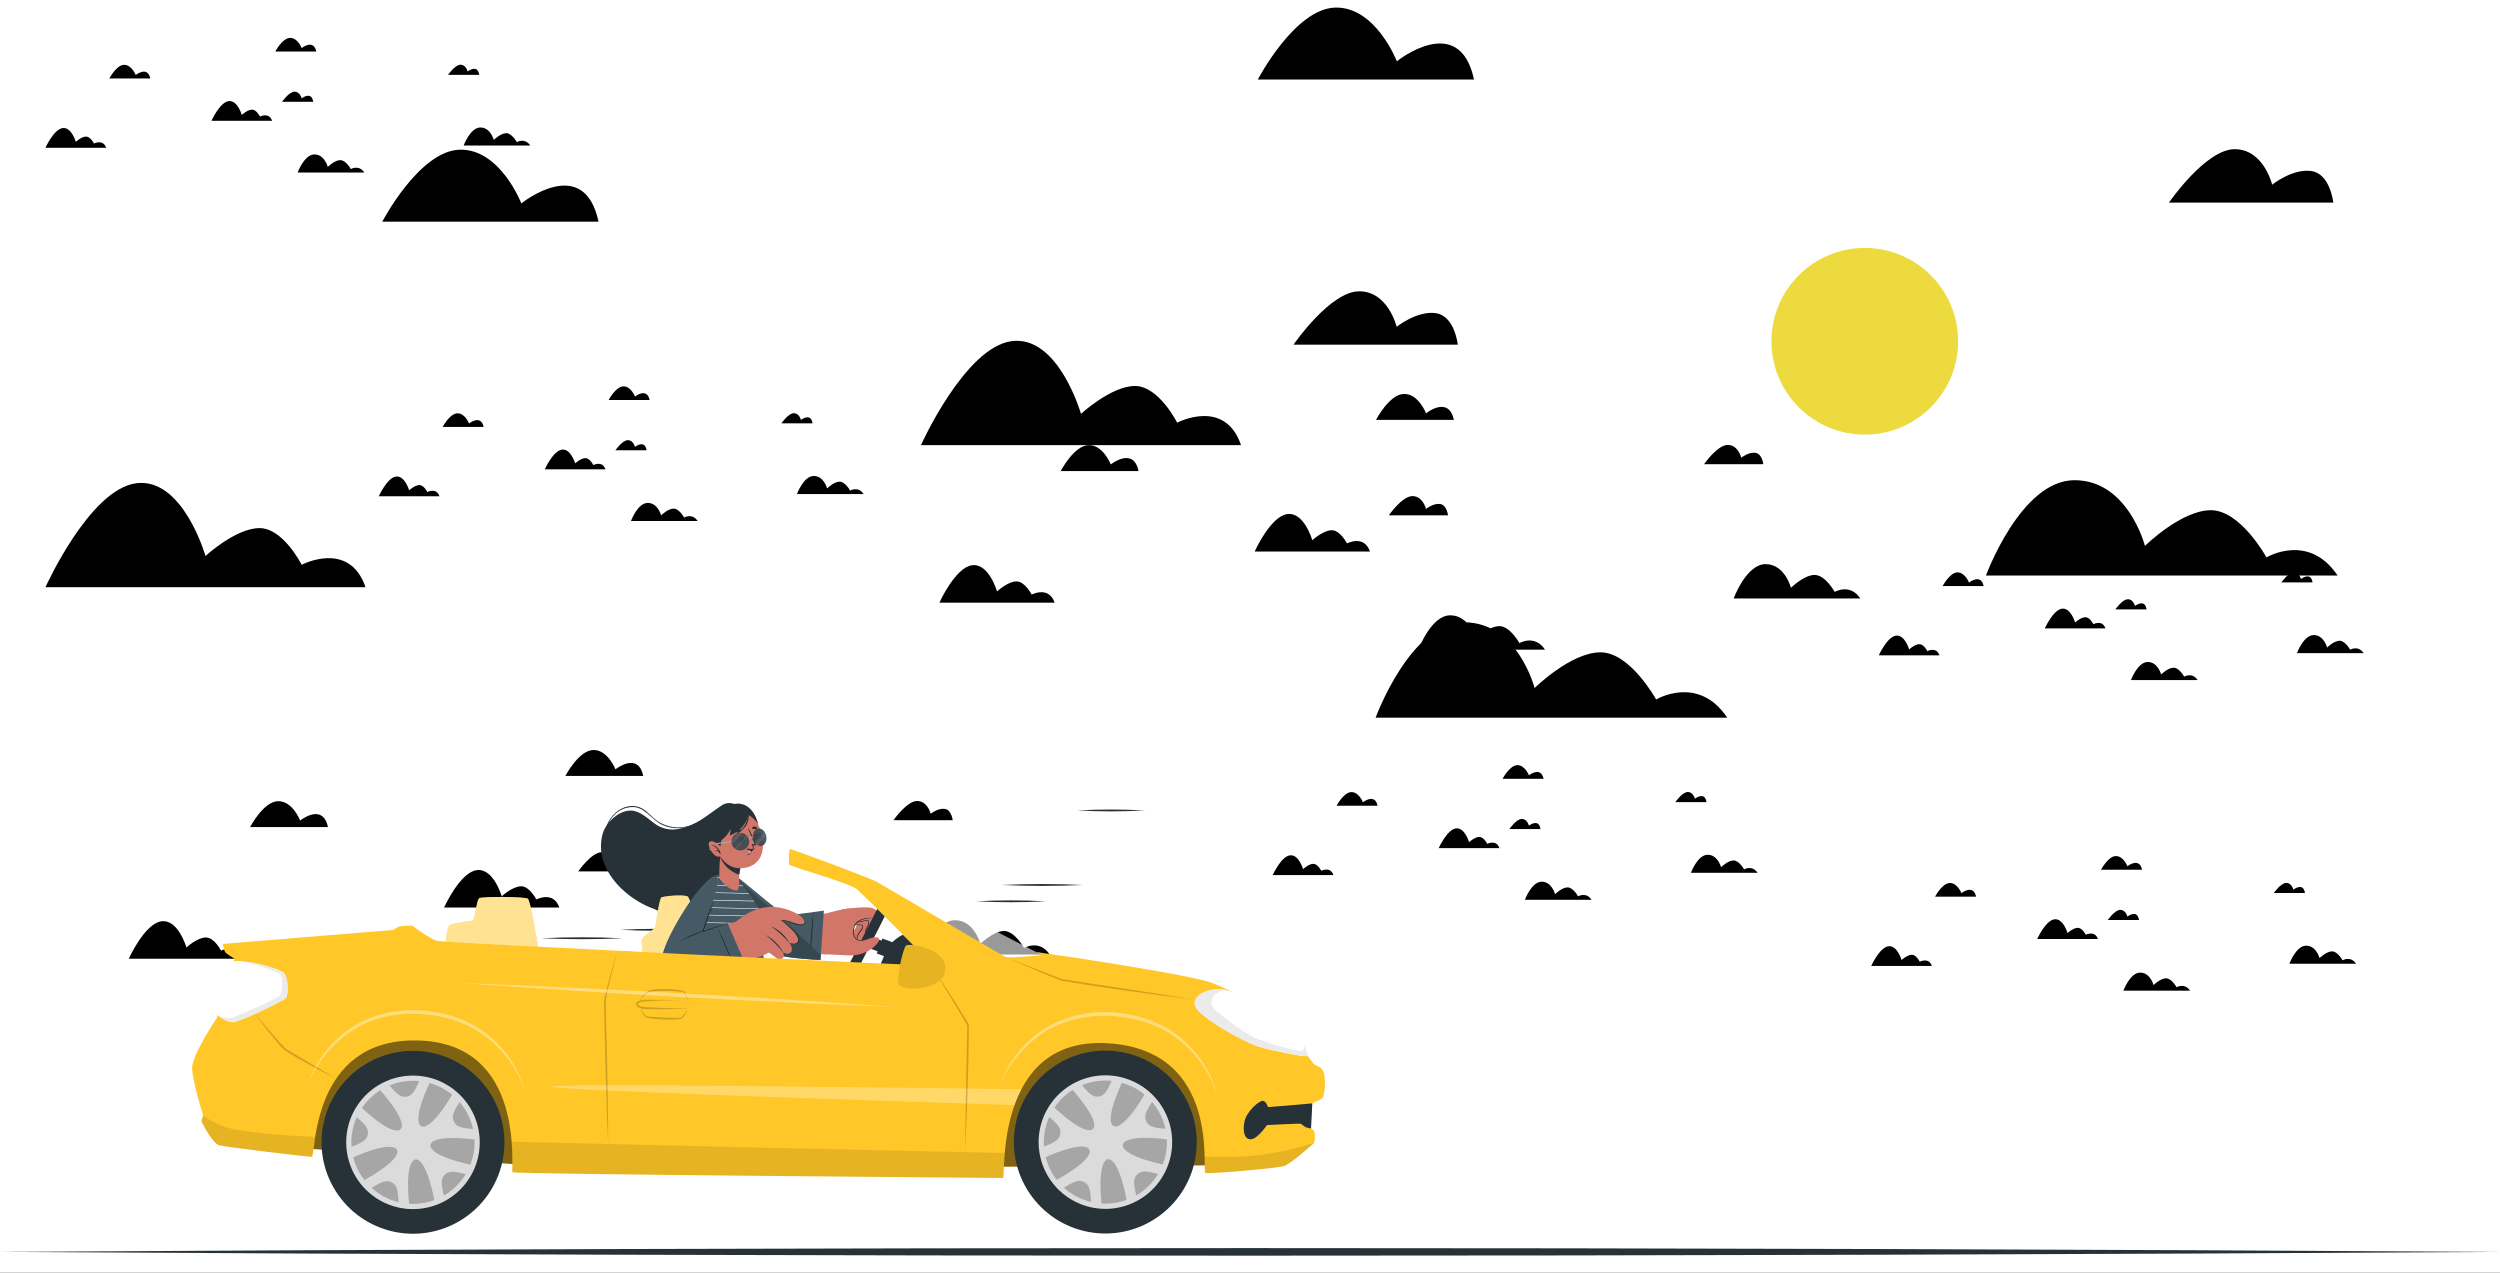 <svg width="330" height="168" viewBox="0 0 330 168" fill="none" xmlns="http://www.w3.org/2000/svg">
<rect width="330" height="168" fill="#1E1E1E"/>
<g id="game">
<rect id="Rectangle 1" width="330" height="168" fill="white"/>
<g id="cloud-sun">
<g id="cloud">
<g id="cloud_2">
<path id="Vector" d="M308.562 75.969H262.148C262.148 75.969 266.751 63.385 273.833 63.385C280.914 63.385 283.132 72.06 283.132 72.06C283.132 72.06 287.909 67.348 291.835 67.348C295.76 67.348 299.176 73.578 299.176 73.578C299.176 73.578 304.723 70.243 308.562 75.969Z" fill="black"/>
<path id="Vector_2" d="M307.992 26.741H286.303C286.303 26.741 291.151 19.692 294.979 19.692C298.807 19.692 299.924 24.377 299.924 24.377C299.924 24.377 302.635 22.208 305.119 22.582C307.602 22.956 307.992 26.741 307.992 26.741Z" fill="black"/>
<path id="Vector_3" d="M163.816 58.754H121.566C121.566 58.754 127.373 45.838 133.544 45.03C139.714 44.222 142.691 54.628 142.691 54.628C142.691 54.628 146.682 50.951 149.821 50.951C152.96 50.951 155.384 55.793 155.384 55.793C155.384 55.793 161.663 52.475 163.816 58.754Z" fill="black"/>
<path id="Vector_4" d="M194.571 10.502H166.028C166.028 10.502 170.908 1.143 176.249 1.002C181.59 0.861 184.382 8.089 184.382 8.089C184.382 8.089 192.64 1.447 194.571 10.502Z" fill="black"/>
</g>
<g id="cloud_3">
<path id="Vector_5" d="M227.996 94.729H181.582C181.582 94.729 186.185 82.144 193.267 82.144C200.348 82.144 202.566 90.819 202.566 90.819C202.566 90.819 207.343 86.107 211.268 86.107C215.194 86.107 218.61 92.337 218.61 92.337C218.61 92.337 224.157 89.003 227.996 94.729Z" fill="black"/>
<path id="Vector_6" d="M192.426 45.5H170.737C170.737 45.5 175.585 38.452 179.413 38.452C183.241 38.452 184.358 43.136 184.358 43.136C184.358 43.136 187.069 40.968 189.552 41.342C192.036 41.716 192.426 45.5 192.426 45.5Z" fill="black"/>
<path id="Vector_7" d="M48.25 77.513H6C6 77.513 11.807 64.597 17.978 63.789C24.148 62.982 27.125 73.387 27.125 73.387C27.125 73.387 31.116 69.711 34.255 69.711C37.395 69.711 39.818 74.553 39.818 74.553C39.818 74.553 46.097 71.234 48.25 77.513Z" fill="black"/>
<path id="Vector_8" d="M79.005 29.261H50.462C50.462 29.261 55.342 19.902 60.683 19.761C66.024 19.62 68.816 26.848 68.816 26.848C68.816 26.848 77.074 20.206 79.005 29.261Z" fill="black"/>
</g>
</g>
<g id="Sun">
<path id="Vector_9" d="M246.151 57.368C252.955 57.368 258.471 51.852 258.471 45.047C258.471 38.243 252.955 32.727 246.151 32.727C239.346 32.727 233.83 38.243 233.83 45.047C233.83 51.852 239.346 57.368 246.151 57.368Z" fill="#ECDA3E"/>
</g>
</g>
<g id="small-cloud">
<g id="cloud_4">
<g id="cloud_5">
<g id="cloud_6">
<path id="Vector_10" d="M138.562 125.998H121.847C121.847 125.998 123.505 121.466 126.055 121.466C128.605 121.466 129.404 124.59 129.404 124.59C129.404 124.59 131.124 122.893 132.538 122.893C133.952 122.893 135.182 125.137 135.182 125.137C135.182 125.137 137.179 123.936 138.562 125.998Z" fill="black"/>
<path id="Vector_11" d="M125.753 108.27H117.942C117.942 108.27 119.688 105.731 121.066 105.731C122.445 105.731 122.847 107.419 122.847 107.419C122.847 107.419 123.823 106.637 124.718 106.772C125.612 106.907 125.753 108.27 125.753 108.27Z" fill="black"/>
<path id="Vector_12" d="M73.832 119.798H58.617C58.617 119.798 60.709 115.147 62.931 114.856C65.153 114.565 66.225 118.312 66.225 118.312C66.225 118.312 67.662 116.988 68.792 116.988C69.923 116.988 70.796 118.732 70.796 118.732C70.796 118.732 73.057 117.537 73.832 119.798Z" fill="black"/>
<path id="Vector_13" d="M84.907 102.422H74.629C74.629 102.422 76.386 99.052 78.31 99.001C80.233 98.95 81.239 101.553 81.239 101.553C81.239 101.553 84.212 99.161 84.907 102.422Z" fill="black"/>
</g>
<g id="cloud_7">
<path id="Vector_14" d="M96.945 132.753H80.23C80.23 132.753 81.888 128.221 84.438 128.221C86.988 128.221 87.787 131.345 87.787 131.345C87.787 131.345 89.507 129.649 90.921 129.649C92.334 129.649 93.564 131.892 93.564 131.892C93.564 131.892 95.562 130.691 96.945 132.753Z" fill="black"/>
<path id="Vector_15" d="M84.135 115.025H76.325C76.325 115.025 78.07 112.487 79.449 112.487C80.828 112.487 81.23 114.174 81.23 114.174C81.23 114.174 82.206 113.393 83.1 113.528C83.995 113.662 84.135 115.025 84.135 115.025Z" fill="black"/>
<path id="Vector_16" d="M32.215 126.554H17C17 126.554 19.091 121.903 21.313 121.612C23.535 121.321 24.607 125.068 24.607 125.068C24.607 125.068 26.045 123.744 27.175 123.744C28.306 123.744 29.178 125.488 29.178 125.488C29.178 125.488 31.44 124.293 32.215 126.554Z" fill="black"/>
<path id="Vector_17" d="M43.29 109.177H33.011C33.011 109.177 34.769 105.807 36.692 105.756C38.615 105.705 39.621 108.308 39.621 108.308C39.621 108.308 42.595 105.916 43.29 109.177Z" fill="black"/>
</g>
</g>
</g>
<g id="cloud_8">
<g id="cloud_9">
<g id="cloud_10">
<path id="Vector_18" d="M245.562 78.998H228.847C228.847 78.998 230.505 74.466 233.055 74.466C235.605 74.466 236.404 77.59 236.404 77.59C236.404 77.59 238.124 75.893 239.538 75.893C240.952 75.893 242.182 78.137 242.182 78.137C242.182 78.137 244.179 76.936 245.562 78.998Z" fill="black"/>
<path id="Vector_19" d="M232.753 61.27H224.942C224.942 61.27 226.688 58.731 228.066 58.731C229.445 58.731 229.847 60.419 229.847 60.419C229.847 60.419 230.823 59.638 231.718 59.772C232.612 59.907 232.753 61.27 232.753 61.27Z" fill="black"/>
<path id="Vector_20" d="M180.832 72.798H165.617C165.617 72.798 167.708 68.147 169.931 67.856C172.153 67.565 173.225 71.312 173.225 71.312C173.225 71.312 174.662 69.988 175.792 69.988C176.923 69.988 177.796 71.732 177.796 71.732C177.796 71.732 180.057 70.537 180.832 72.798Z" fill="black"/>
<path id="Vector_21" d="M191.908 55.422H181.629C181.629 55.422 183.386 52.051 185.31 52.001C187.233 51.95 188.239 54.553 188.239 54.553C188.239 54.553 191.212 52.161 191.908 55.422Z" fill="black"/>
</g>
<g id="cloud_11">
<path id="Vector_22" d="M203.944 85.753H187.23C187.23 85.753 188.888 81.221 191.438 81.221C193.988 81.221 194.787 84.345 194.787 84.345C194.787 84.345 196.507 82.649 197.921 82.649C199.334 82.649 200.564 84.892 200.564 84.892C200.564 84.892 202.562 83.691 203.944 85.753Z" fill="black"/>
<path id="Vector_23" d="M191.135 68.025H183.325C183.325 68.025 185.07 65.487 186.449 65.487C187.827 65.487 188.23 67.174 188.23 67.174C188.23 67.174 189.206 66.393 190.1 66.528C190.995 66.662 191.135 68.025 191.135 68.025Z" fill="black"/>
<path id="Vector_24" d="M139.215 79.554H124C124 79.554 126.091 74.903 128.313 74.612C130.535 74.321 131.607 78.068 131.607 78.068C131.607 78.068 133.045 76.744 134.175 76.744C135.306 76.744 136.179 78.487 136.179 78.487C136.179 78.487 138.44 77.293 139.215 79.554Z" fill="black"/>
<path id="Vector_25" d="M150.29 62.177H140.011C140.011 62.177 141.769 58.807 143.692 58.756C145.616 58.706 146.621 61.308 146.621 61.308C146.621 61.308 149.595 58.916 150.29 62.177Z" fill="black"/>
</g>
</g>
</g>
<g id="cloud_12">
<g id="cloud_13">
<g id="cloud_14">
<path id="Vector_26" d="M232 115.214H223.2C223.2 115.214 224.073 112.828 225.416 112.828C226.758 112.828 227.179 114.473 227.179 114.473C227.179 114.473 228.084 113.579 228.829 113.579C229.573 113.579 230.221 114.76 230.221 114.76C230.221 114.76 231.272 114.128 232 115.214Z" fill="black"/>
<path id="Vector_27" d="M225.256 105.88H221.144C221.144 105.88 222.063 104.544 222.789 104.544C223.515 104.544 223.726 105.432 223.726 105.432C223.726 105.432 224.24 105.021 224.711 105.092C225.182 105.163 225.256 105.88 225.256 105.88Z" fill="black"/>
<path id="Vector_28" d="M197.921 111.95H189.911C189.911 111.95 191.012 109.501 192.182 109.348C193.351 109.195 193.916 111.168 193.916 111.168C193.916 111.168 194.672 110.471 195.268 110.471C195.863 110.471 196.322 111.389 196.322 111.389C196.322 111.389 197.513 110.759 197.921 111.95Z" fill="black"/>
<path id="Vector_29" d="M203.752 102.801H198.341C198.341 102.801 199.266 101.027 200.278 101C201.291 100.974 201.82 102.344 201.82 102.344C201.82 102.344 203.386 101.085 203.752 102.801Z" fill="black"/>
</g>
<g id="cloud_15">
<path id="Vector_30" d="M210.089 118.77H201.289C201.289 118.77 202.162 116.384 203.505 116.384C204.847 116.384 205.268 118.029 205.268 118.029C205.268 118.029 206.173 117.136 206.918 117.136C207.662 117.136 208.31 118.317 208.31 118.317C208.31 118.317 209.361 117.685 210.089 118.77Z" fill="black"/>
<path id="Vector_31" d="M203.345 109.437H199.233C199.233 109.437 200.152 108.101 200.878 108.101C201.604 108.101 201.816 108.989 201.816 108.989C201.816 108.989 202.33 108.578 202.801 108.649C203.271 108.72 203.345 109.437 203.345 109.437Z" fill="black"/>
<path id="Vector_32" d="M176.01 115.506H168C168 115.506 169.101 113.058 170.271 112.905C171.441 112.751 172.005 114.724 172.005 114.724C172.005 114.724 172.762 114.027 173.357 114.027C173.952 114.027 174.412 114.945 174.412 114.945C174.412 114.945 175.602 114.316 176.01 115.506Z" fill="black"/>
<path id="Vector_33" d="M181.841 106.358H176.43C176.43 106.358 177.355 104.584 178.368 104.557C179.38 104.53 179.91 105.901 179.91 105.901C179.91 105.901 181.475 104.641 181.841 106.358Z" fill="black"/>
</g>
</g>
</g>
<g id="cloud_16">
<g id="cloud_17">
<g id="cloud_18">
<path id="Vector_34" d="M312 86.214H303.2C303.2 86.214 304.073 83.828 305.416 83.828C306.758 83.828 307.179 85.473 307.179 85.473C307.179 85.473 308.084 84.579 308.829 84.579C309.573 84.579 310.221 85.76 310.221 85.76C310.221 85.76 311.272 85.128 312 86.214Z" fill="black"/>
<path id="Vector_35" d="M305.256 76.88H301.144C301.144 76.88 302.063 75.544 302.789 75.544C303.515 75.544 303.726 76.432 303.726 76.432C303.726 76.432 304.24 76.021 304.711 76.092C305.182 76.163 305.256 76.88 305.256 76.88Z" fill="black"/>
<path id="Vector_36" d="M277.921 82.95H269.911C269.911 82.95 271.012 80.501 272.182 80.348C273.351 80.195 273.916 82.168 273.916 82.168C273.916 82.168 274.672 81.471 275.268 81.471C275.863 81.471 276.322 82.389 276.322 82.389C276.322 82.389 277.513 81.759 277.921 82.95Z" fill="black"/>
<path id="Vector_37" d="M283.752 73.802H278.341C278.341 73.802 279.266 72.027 280.278 72C281.291 71.974 281.82 73.344 281.82 73.344C281.82 73.344 283.386 72.085 283.752 73.802Z" fill="black"/>
</g>
<g id="cloud_19">
<path id="Vector_38" d="M290.089 89.77H281.289C281.289 89.77 282.162 87.384 283.505 87.384C284.847 87.384 285.268 89.029 285.268 89.029C285.268 89.029 286.173 88.136 286.918 88.136C287.662 88.136 288.31 89.317 288.31 89.317C288.31 89.317 289.361 88.685 290.089 89.77Z" fill="black"/>
<path id="Vector_39" d="M283.345 80.437H279.233C279.233 80.437 280.152 79.101 280.878 79.101C281.604 79.101 281.816 79.989 281.816 79.989C281.816 79.989 282.33 79.578 282.801 79.649C283.271 79.719 283.345 80.437 283.345 80.437Z" fill="black"/>
<path id="Vector_40" d="M256.01 86.507H248C248 86.507 249.101 84.058 250.271 83.905C251.441 83.751 252.005 85.724 252.005 85.724C252.005 85.724 252.762 85.027 253.357 85.027C253.952 85.027 254.412 85.945 254.412 85.945C254.412 85.945 255.602 85.316 256.01 86.507Z" fill="black"/>
<path id="Vector_41" d="M261.841 77.358H256.43C256.43 77.358 257.355 75.584 258.368 75.557C259.38 75.53 259.91 76.901 259.91 76.901C259.91 76.901 261.475 75.641 261.841 77.358Z" fill="black"/>
</g>
</g>
</g>
<g id="cloud_20">
<g id="cloud_21">
<g id="cloud_22">
<path id="Vector_42" d="M311 127.214H302.2C302.2 127.214 303.073 124.828 304.416 124.828C305.758 124.828 306.179 126.473 306.179 126.473C306.179 126.473 307.084 125.579 307.829 125.579C308.573 125.579 309.221 126.76 309.221 126.76C309.221 126.76 310.272 126.128 311 127.214Z" fill="black"/>
<path id="Vector_43" d="M304.256 117.88H300.144C300.144 117.88 301.063 116.544 301.789 116.544C302.515 116.544 302.726 117.432 302.726 117.432C302.726 117.432 303.24 117.021 303.711 117.092C304.182 117.163 304.256 117.88 304.256 117.88Z" fill="black"/>
<path id="Vector_44" d="M276.921 123.95H268.911C268.911 123.95 270.012 121.501 271.182 121.348C272.351 121.195 272.916 123.168 272.916 123.168C272.916 123.168 273.672 122.471 274.268 122.471C274.863 122.471 275.322 123.389 275.322 123.389C275.322 123.389 276.513 122.759 276.921 123.95Z" fill="black"/>
<path id="Vector_45" d="M282.752 114.801H277.341C277.341 114.801 278.266 113.027 279.278 113C280.291 112.974 280.82 114.344 280.82 114.344C280.82 114.344 282.386 113.085 282.752 114.801Z" fill="black"/>
</g>
<g id="cloud_23">
<path id="Vector_46" d="M289.089 130.77H280.289C280.289 130.77 281.162 128.384 282.505 128.384C283.847 128.384 284.268 130.029 284.268 130.029C284.268 130.029 285.173 129.136 285.918 129.136C286.662 129.136 287.31 130.317 287.31 130.317C287.31 130.317 288.361 129.685 289.089 130.77Z" fill="black"/>
<path id="Vector_47" d="M282.345 121.437H278.233C278.233 121.437 279.152 120.101 279.878 120.101C280.604 120.101 280.816 120.989 280.816 120.989C280.816 120.989 281.33 120.578 281.801 120.649C282.271 120.72 282.345 121.437 282.345 121.437Z" fill="black"/>
<path id="Vector_48" d="M255.01 127.506H247C247 127.506 248.101 125.058 249.271 124.905C250.441 124.751 251.005 126.724 251.005 126.724C251.005 126.724 251.762 126.027 252.357 126.027C252.952 126.027 253.412 126.945 253.412 126.945C253.412 126.945 254.602 126.316 255.01 127.506Z" fill="black"/>
<path id="Vector_49" d="M260.841 118.358H255.43C255.43 118.358 256.355 116.584 257.368 116.557C258.38 116.53 258.91 117.901 258.91 117.901C258.91 117.901 260.475 116.641 260.841 118.358Z" fill="black"/>
</g>
</g>
<g id="cloud_24">
<g id="cloud_25">
<path id="Vector_50" d="M70 19.214H61.2C61.2 19.214 62.073 16.828 63.416 16.828C64.758 16.828 65.179 18.473 65.179 18.473C65.179 18.473 66.084 17.579 66.829 17.579C67.573 17.579 68.221 18.761 68.221 18.761C68.221 18.761 69.272 18.128 70 19.214Z" fill="black"/>
<path id="Vector_51" d="M63.256 9.88H59.144C59.144 9.88 60.063 8.544 60.789 8.544C61.515 8.544 61.726 9.432 61.726 9.432C61.726 9.432 62.24 9.021 62.711 9.092C63.182 9.163 63.256 9.88 63.256 9.88Z" fill="black"/>
<path id="Vector_52" d="M35.921 15.95H27.911C27.911 15.95 29.012 13.501 30.181 13.348C31.351 13.195 31.916 15.168 31.916 15.168C31.916 15.168 32.672 14.47 33.268 14.47C33.863 14.47 34.322 15.389 34.322 15.389C34.322 15.389 35.513 14.759 35.921 15.95Z" fill="black"/>
<path id="Vector_53" d="M41.752 6.801H36.341C36.341 6.801 37.266 5.027 38.278 5C39.291 4.974 39.82 6.344 39.82 6.344C39.82 6.344 41.386 5.085 41.752 6.801Z" fill="black"/>
</g>
<g id="cloud_26">
<path id="Vector_54" d="M48.089 22.77H39.289C39.289 22.77 40.162 20.384 41.505 20.384C42.847 20.384 43.268 22.029 43.268 22.029C43.268 22.029 44.173 21.136 44.918 21.136C45.662 21.136 46.31 22.317 46.31 22.317C46.31 22.317 47.361 21.685 48.089 22.77Z" fill="black"/>
<path id="Vector_55" d="M41.346 13.437H37.233C37.233 13.437 38.153 12.101 38.878 12.101C39.604 12.101 39.816 12.989 39.816 12.989C39.816 12.989 40.33 12.578 40.801 12.649C41.272 12.72 41.346 13.437 41.346 13.437Z" fill="black"/>
<path id="Vector_56" d="M14.01 19.506H6C6 19.506 7.101 17.058 8.271 16.905C9.441 16.751 10.005 18.724 10.005 18.724C10.005 18.724 10.762 18.027 11.357 18.027C11.952 18.027 12.412 18.945 12.412 18.945C12.412 18.945 13.602 18.316 14.01 19.506Z" fill="black"/>
<path id="Vector_57" d="M19.841 10.358H14.43C14.43 10.358 15.355 8.584 16.367 8.557C17.38 8.53 17.91 9.901 17.91 9.901C17.91 9.901 19.475 8.641 19.841 10.358Z" fill="black"/>
</g>
</g>
<g id="cloud_27">
<g id="cloud_28">
<path id="Vector_58" d="M114 65.214H105.2C105.2 65.214 106.073 62.828 107.416 62.828C108.758 62.828 109.179 64.473 109.179 64.473C109.179 64.473 110.084 63.579 110.829 63.579C111.573 63.579 112.221 64.76 112.221 64.76C112.221 64.76 113.272 64.128 114 65.214Z" fill="black"/>
<path id="Vector_59" d="M107.256 55.88H103.144C103.144 55.88 104.063 54.544 104.789 54.544C105.515 54.544 105.726 55.432 105.726 55.432C105.726 55.432 106.24 55.021 106.711 55.092C107.182 55.163 107.256 55.88 107.256 55.88Z" fill="black"/>
<path id="Vector_60" d="M79.921 61.95H71.911C71.911 61.95 73.012 59.501 74.181 59.348C75.351 59.195 75.916 61.167 75.916 61.167C75.916 61.167 76.672 60.471 77.268 60.471C77.863 60.471 78.322 61.389 78.322 61.389C78.322 61.389 79.513 60.759 79.921 61.95Z" fill="black"/>
<path id="Vector_61" d="M85.752 52.801H80.341C80.341 52.801 81.266 51.027 82.278 51C83.291 50.974 83.82 52.344 83.82 52.344C83.82 52.344 85.386 51.085 85.752 52.801Z" fill="black"/>
</g>
<g id="cloud_29">
<path id="Vector_62" d="M92.089 68.77H83.289C83.289 68.77 84.162 66.384 85.505 66.384C86.847 66.384 87.268 68.029 87.268 68.029C87.268 68.029 88.173 67.136 88.918 67.136C89.662 67.136 90.31 68.317 90.31 68.317C90.31 68.317 91.361 67.685 92.089 68.77Z" fill="black"/>
<path id="Vector_63" d="M85.346 59.437H81.233C81.233 59.437 82.153 58.101 82.878 58.101C83.604 58.101 83.816 58.989 83.816 58.989C83.816 58.989 84.33 58.578 84.801 58.649C85.272 58.719 85.346 59.437 85.346 59.437Z" fill="black"/>
<path id="Vector_64" d="M58.01 65.507H50C50 65.507 51.101 63.058 52.271 62.905C53.441 62.751 54.005 64.724 54.005 64.724C54.005 64.724 54.762 64.027 55.357 64.027C55.952 64.027 56.412 64.945 56.412 64.945C56.412 64.945 57.602 64.316 58.01 65.507Z" fill="black"/>
<path id="Vector_65" d="M63.841 56.358H58.43C58.43 56.358 59.355 54.584 60.367 54.557C61.38 54.53 61.91 55.901 61.91 55.901C61.91 55.901 63.475 54.641 63.841 56.358Z" fill="black"/>
</g>
</g>
</g>
</g>
<g id="car-full">
<g id="Lines">
<path id="Vector_66" d="M90.834 122.733C87.854 122.9 84.866 122.9 81.885 122.733C84.866 122.565 87.854 122.565 90.834 122.733V122.733Z" fill="#263238"/>
<path id="Vector_67" d="M83.928 125.677C80.854 125.845 77.774 125.845 74.701 125.677C77.774 125.507 80.855 125.507 83.928 125.677V125.677Z" fill="#263238"/>
<path id="Vector_68" d="M82.223 123.849C78.638 124.017 75.023 124.017 71.436 123.849C75.023 123.679 78.638 123.679 82.223 123.849Z" fill="#263238"/>
<path id="Vector_69" d="M151.142 106.979C148.162 107.146 145.174 107.146 142.194 106.979C145.174 106.811 148.162 106.811 151.142 106.979V106.979Z" fill="#263238"/>
<path id="Vector_70" d="M138.067 118.973C134.993 119.14 131.911 119.14 128.837 118.973C131.911 118.805 134.993 118.805 138.067 118.973Z" fill="#263238"/>
<path id="Vector_71" d="M142.99 116.817C139.402 116.985 135.788 116.985 132.2 116.817C135.788 116.65 139.402 116.65 142.99 116.817Z" fill="#263238"/>
</g>
<g id="car">
<path id="Vector_72" d="M95.374 116.233C93.755 117.665 92.05 119.636 89.89 120.202C88.195 120.641 86.413 120.141 84.9 119.357C81.572 117.633 78.415 114.013 79.566 110.012C80.027 108.413 82.133 106.513 83.937 107.104C84.861 107.41 85.566 108.09 86.337 108.654C86.802 109.02 87.343 109.276 87.921 109.404C88.498 109.532 89.097 109.528 89.673 109.393C92.082 108.871 93.209 107.686 95.202 106.355C95.391 106.211 95.608 106.107 95.839 106.05C96.07 105.993 96.31 105.985 96.544 106.025C97.568 106.239 98.486 106.802 99.141 107.617C99.718 108.511 99.592 109.913 99.634 110.931C99.676 111.948 99.408 112.656 98.636 113.363C97.56 114.336 96.461 115.277 95.374 116.233Z" fill="#263238"/>
<path id="Vector_73" d="M94.749 117.076C96.148 115.676 97.518 114.25 98.9 112.833C98.9 112.833 98.9 112.808 98.9 112.818C97.73 113.952 96.545 115.068 95.389 116.216C94.234 117.364 93.172 118.579 91.94 119.601C89.185 121.9 85.738 119.936 83.967 117.448C83.885 117.334 83.72 117.475 83.799 117.586C85.425 119.722 88.143 121.646 90.922 120.454C92.433 119.803 93.603 118.221 94.749 117.076Z" fill="#263238"/>
<path id="Vector_74" d="M95.458 106.368C95.488 106.343 95.458 106.301 95.419 106.323C93.825 107.486 92.075 108.994 90.033 109.194C89.027 109.29 88.015 109.081 87.13 108.593C86.43 108.203 85.918 107.607 85.314 107.097C82.956 105.109 79.748 107.644 79.881 110.357C79.881 110.413 79.983 110.411 79.983 110.357C79.983 108.386 81.407 106.575 83.481 106.53C85.147 106.493 86.036 108.272 87.458 108.906C90.405 110.211 93.26 108.208 95.458 106.368Z" fill="#263238"/>
<path id="Vector_75" d="M84.851 126.108C84.851 126.108 84.671 124.406 84.681 124.053C84.691 123.701 86.49 122.486 86.49 122.486C86.49 122.486 86.913 119.234 87.253 118.5C87.347 118.295 90.415 118.007 90.814 118.372C91.213 118.736 93.177 126.241 93.177 126.241L84.851 126.108Z" fill="#FFC727"/>
<path id="Vector_76" opacity="0.5" d="M84.851 126.108C84.851 126.108 84.671 124.406 84.681 124.053C84.691 123.701 86.49 122.486 86.49 122.486C86.49 122.486 86.913 119.234 87.253 118.5C87.347 118.295 90.415 118.007 90.814 118.372C91.213 118.736 93.177 126.241 93.177 126.241L84.851 126.108Z" fill="white"/>
<path id="Vector_77" d="M96.217 117.443C97.941 120.892 100.735 124.852 101.637 125.384C102.793 126.057 108.598 126.002 108.916 125.961C109.701 125.852 109.64 120.518 108.795 120.597C107.511 120.717 103.993 121.215 103.655 121.003C103.318 120.791 100.817 118.837 98.2 116.595C96.404 115.046 95.147 115.304 96.217 117.443Z" fill="#D3766A"/>
<path id="Vector_78" d="M111.172 120.045C112.103 119.847 113.073 119.969 113.925 120.392C114.72 120.786 114.886 122.159 114.743 122.462C114.6 122.765 113.402 124.512 112.602 124.135C111.801 123.758 112.969 122.531 113.018 122.351C113.067 122.171 113.136 121.942 112.979 121.888C112.821 121.834 109.578 121.836 109.578 121.836L111.172 120.045Z" fill="#D3766A"/>
<path id="Vector_79" d="M111.315 120.018C111.36 120.037 113.907 120.205 114.703 120.599C115.499 120.993 115.662 122.366 115.519 122.669C115.376 122.972 114.181 124.719 113.38 124.342C112.579 123.965 113.747 122.738 113.797 122.558C113.846 122.378 113.915 122.151 113.755 122.095C113.594 122.038 110.357 122.043 110.357 122.043L111.315 120.018Z" fill="#D3766A"/>
<path id="Vector_80" d="M113.156 124.11C113.138 123.926 113.168 123.741 113.245 123.573C113.31 123.396 113.401 123.23 113.516 123.08C113.628 122.958 113.731 122.826 113.821 122.686C113.891 122.538 113.921 122.374 113.91 122.211C113.91 122.068 113.767 122.05 113.649 122.038C113.472 122.028 113.295 122.028 113.119 122.038L112.552 122.058C112.356 122.057 112.16 122.068 111.966 122.092C111.963 122.093 111.961 122.095 111.959 122.098C111.958 122.1 111.957 122.103 111.957 122.106C111.957 122.109 111.958 122.111 111.959 122.114C111.961 122.116 111.963 122.118 111.966 122.119C112.13 122.128 112.295 122.128 112.459 122.119C112.643 122.119 112.831 122.119 113.016 122.119C113.2 122.119 113.363 122.119 113.538 122.119C113.622 122.11 113.707 122.123 113.784 122.156C113.838 122.198 113.784 122.363 113.784 122.417C113.75 122.578 113.67 122.724 113.553 122.839C113.442 122.962 113.345 123.095 113.262 123.238C113.182 123.371 113.126 123.518 113.099 123.672C113.09 123.818 113.099 123.964 113.126 124.108C113.126 124.135 113.158 124.13 113.156 124.11Z" fill="#263238"/>
<path id="Vector_81" d="M111.685 119.954C111.734 119.954 114.265 119.626 115.122 119.855C115.98 120.084 116.413 121.395 116.332 121.72C116.251 122.045 115.425 123.997 114.565 123.782C113.705 123.568 114.61 122.139 114.62 121.954C114.629 121.769 114.657 121.53 114.489 121.506C114.321 121.481 111.148 122.129 111.148 122.129L111.685 119.954Z" fill="#D3766A"/>
<path id="Vector_82" d="M114.3 123.603C114.247 123.426 114.241 123.238 114.282 123.058C114.31 122.87 114.366 122.687 114.45 122.516C114.535 122.372 114.609 122.222 114.672 122.068C114.713 121.906 114.713 121.736 114.672 121.575C114.635 121.437 114.497 121.447 114.378 121.459C114.203 121.48 114.03 121.512 113.859 121.555C113.674 121.595 113.491 121.641 113.307 121.683C113.115 121.723 112.926 121.774 112.74 121.836C112.725 121.836 112.728 121.863 112.74 121.861C112.906 121.84 113.07 121.811 113.233 121.772L113.782 121.668C113.952 121.639 114.122 121.599 114.295 121.572C114.376 121.552 114.46 121.552 114.541 121.572C114.603 121.602 114.595 121.772 114.595 121.819C114.594 121.982 114.544 122.142 114.452 122.277C114.368 122.419 114.298 122.569 114.245 122.725C114.194 122.873 114.169 123.028 114.171 123.184C114.192 123.328 114.23 123.47 114.285 123.605C114.275 123.632 114.307 123.62 114.3 123.603Z" fill="#263238"/>
<path id="Vector_83" d="M111.561 128.312L112.749 128.915L117.002 120.536L115.814 119.932L111.561 128.312Z" fill="#263238"/>
<path id="Vector_84" d="M117.209 124.476L114.839 123.598L114.316 125.007L116.687 125.885L117.209 124.476Z" fill="#263238"/>
<path id="Vector_85" d="M118.005 124.451L116.464 123.88L115.731 125.857L117.271 126.429L118.005 124.451Z" fill="#263238"/>
<path id="Vector_86" d="M107.777 120.919C107.777 120.919 110.645 120.116 111.315 120.018C112.202 119.885 113.595 120.321 113.641 121.028C113.641 121.232 112.759 122.09 112.695 122.26C112.513 122.716 112.545 123.738 113.301 124.076C114.058 124.413 115.056 123.548 115.797 123.75C116.539 123.952 115.494 124.997 114.666 125.495C113.827 125.956 112.875 126.169 111.919 126.111C111.16 126.049 108.756 125.965 108.756 125.965L107.777 120.919Z" fill="#D3766A"/>
<path id="Vector_87" d="M114.474 123.977C114.09 124.061 113.639 124.191 113.262 124.031C112.885 123.871 112.742 123.499 112.713 123.105C112.662 122.706 112.766 122.303 113.003 121.979C113.242 121.698 113.557 121.492 113.91 121.385C114.342 121.257 114.79 121.191 115.24 121.19C115.26 121.19 115.255 121.158 115.24 121.158C114.824 121.158 113.55 121.082 112.89 121.925C112.651 122.258 112.548 122.669 112.602 123.075C112.592 123.266 112.631 123.457 112.715 123.629C112.798 123.801 112.924 123.95 113.08 124.061C113.503 124.307 114.053 124.125 114.496 124.007C114.511 123.992 114.494 123.972 114.474 123.977Z" fill="#263238"/>
<path id="Vector_88" d="M108.75 120.205L108.304 126.71C108.304 126.71 102.783 126.483 101.593 125.692C100.403 124.901 97.389 120.069 96.261 117.645C95.133 115.22 96.436 114.974 98.008 116.292C99.58 117.61 103.468 120.794 103.655 120.838C103.842 120.882 108.75 120.205 108.75 120.205Z" fill="#455A64"/>
<path id="Vector_89" d="M107.15 124.145C107.209 123.376 107.273 122.607 107.302 121.836C107.32 121.397 107.339 120.961 107.354 120.523C107.354 120.505 107.325 120.503 107.325 120.523C107.233 121.291 107.147 122.063 107.09 122.836C107.034 123.61 106.977 124.374 106.933 125.143C106.908 125.581 106.896 126.017 106.898 126.456H106.913C107.026 125.689 107.09 124.918 107.15 124.145Z" fill="#263238"/>
<path id="Vector_90" d="M108.339 126.062L108.295 126.71C108.295 126.71 102.771 126.483 101.583 125.694C100.396 124.906 97.38 120.069 96.251 117.645C95.426 115.873 95.901 115.262 96.83 115.58C99.718 118.157 105.173 123.061 108.339 126.062Z" fill="#37474F"/>
<path id="Vector_91" d="M88.367 127.996L101.285 128.208L100.273 124.339C100.273 124.339 101.344 123.354 100.812 121.41C100.504 120.271 99.073 118.123 98.173 117.041C95.978 114.402 94.071 115.595 93.463 116.273C91.139 118.865 88.367 127.996 88.367 127.996Z" fill="#455A64"/>
<path id="Vector_92" d="M94.014 115.814L96.894 115.881L97.01 115.957L93.908 115.886C93.943 115.861 93.967 115.836 94.014 115.814ZM93.009 116.852L98.109 116.967L98.045 116.891L93.063 116.778L93.009 116.852ZM92.4 117.82L98.888 117.97L98.834 117.896L92.445 117.751C92.428 117.773 92.414 117.796 92.4 117.82V117.82ZM91.885 118.805L99.568 118.983C99.55 118.958 99.536 118.931 99.519 118.904L91.92 118.732C91.908 118.746 91.895 118.771 91.885 118.796V118.805ZM91.417 119.791L100.169 119.991L100.127 119.919L91.452 119.72L91.417 119.791ZM90.989 120.777L100.659 120.998C100.659 120.974 100.64 120.949 100.63 120.922L91.021 120.703L90.989 120.777ZM90.585 121.75L100.933 121.996C100.933 121.974 100.933 121.949 100.933 121.925L90.629 121.678C90.602 121.673 90.592 121.698 90.585 121.72V121.75ZM90.198 122.735L100.923 122.982C100.923 122.957 100.923 122.932 100.923 122.908L90.217 122.661L90.198 122.735ZM89.831 123.721L100.588 123.967L100.627 123.896L89.858 123.649L89.831 123.721ZM89.478 124.706L100.418 124.953L100.398 124.879L89.505 124.632C89.493 124.603 89.488 124.628 89.478 124.652V124.706ZM89.136 125.692L100.677 125.958L100.657 125.884L89.163 125.549C89.156 125.576 89.147 125.602 89.136 125.628V125.692ZM88.811 126.678L100.938 126.956L100.918 126.88L88.845 126.604L88.811 126.678ZM88.495 127.663L101.196 127.954L101.177 127.877L88.517 127.52C88.507 127.537 88.502 127.565 88.495 127.587V127.663Z" fill="white"/>
<path id="Vector_93" d="M96.816 124.113C97.368 124.063 97.923 124.054 98.477 124.085C98.752 124.105 99.023 124.137 99.297 124.174C99.433 124.194 99.57 124.209 99.706 124.221C99.848 124.239 99.992 124.239 100.135 124.221C100.15 124.221 100.152 124.238 100.135 124.241C100.003 124.273 99.868 124.295 99.733 124.307C99.602 124.316 99.47 124.316 99.339 124.307C99.058 124.29 98.78 124.26 98.501 124.238C97.939 124.199 97.378 124.159 96.813 124.159C96.809 124.158 96.804 124.154 96.802 124.15C96.799 124.145 96.797 124.14 96.798 124.135C96.798 124.13 96.8 124.125 96.803 124.121C96.806 124.117 96.811 124.114 96.816 124.113V124.113Z" fill="#263238"/>
<path id="Vector_94" d="M95.559 124.837C95.999 124.71 96.445 124.607 96.897 124.529C97.121 124.49 97.348 124.465 97.577 124.445L97.902 124.423C98.023 124.423 98.148 124.423 98.264 124.423C98.276 124.423 98.281 124.44 98.264 124.44C98.153 124.453 98.04 124.482 97.929 124.499L97.591 124.551L96.914 124.66C96.463 124.726 96.012 124.795 95.564 124.876C95.542 124.879 95.537 124.844 95.559 124.837Z" fill="#263238"/>
<path id="Vector_95" d="M94.985 115.94C95.051 116.172 96.242 117.633 97.308 117.529C97.656 117.495 97.555 115.593 97.555 115.593L97.579 115.452L97.909 113.476L95.525 112.106L95.18 111.926C95.18 111.926 95.123 112.478 95.056 113.158V113.257C95.056 113.296 95.056 113.333 95.044 113.368C95.032 113.471 95.022 113.575 95.012 113.681C95.002 113.786 95 113.836 94.995 113.927C94.99 114.018 94.995 114.092 94.978 114.173C94.94 114.762 94.943 115.352 94.985 115.94V115.94Z" fill="#D3766A"/>
<path id="Vector_96" d="M95.066 113.156C95.293 113.699 95.635 114.186 96.068 114.584C96.502 114.981 97.016 115.28 97.577 115.459L97.909 113.476L95.524 112.106L95.18 111.926C95.18 111.926 95.133 112.471 95.066 113.156Z" fill="#263238"/>
<path id="Vector_97" d="M100.457 109.894C101.398 113.311 99.472 114.26 98.732 114.462C98.065 114.646 95.763 115.186 94.475 111.884C93.186 108.583 94.46 107.07 95.973 106.577C97.486 106.084 99.516 106.479 100.457 109.894Z" fill="#D3766A"/>
<path id="Vector_98" d="M99.814 109.438C99.73 109.438 99.651 109.438 99.568 109.438C99.484 109.451 99.397 109.437 99.321 109.398C99.3 109.381 99.285 109.357 99.278 109.331C99.271 109.304 99.273 109.276 99.284 109.25C99.314 109.203 99.355 109.164 99.405 109.138C99.454 109.112 99.51 109.1 99.565 109.103C99.679 109.092 99.793 109.123 99.886 109.191C99.909 109.208 99.926 109.231 99.936 109.257C99.945 109.284 99.946 109.313 99.938 109.34C99.93 109.367 99.914 109.391 99.892 109.409C99.87 109.426 99.842 109.436 99.814 109.438V109.438Z" fill="#263238"/>
<path id="Vector_99" d="M97.417 109.923C97.496 109.894 97.562 109.854 97.639 109.817C97.721 109.79 97.792 109.736 97.841 109.664C97.852 109.639 97.855 109.61 97.848 109.583C97.841 109.556 97.826 109.531 97.804 109.514C97.755 109.486 97.701 109.472 97.645 109.472C97.589 109.472 97.534 109.486 97.486 109.514C97.378 109.557 97.29 109.639 97.239 109.743C97.227 109.768 97.222 109.796 97.226 109.824C97.231 109.852 97.243 109.877 97.263 109.897C97.283 109.917 97.308 109.93 97.336 109.935C97.363 109.94 97.392 109.936 97.417 109.923V109.923Z" fill="#263238"/>
<path id="Vector_100" d="M98.213 110.729C98.213 110.729 98.195 110.746 98.2 110.756C98.272 110.985 98.314 111.249 98.126 111.397C98.126 111.397 98.126 111.414 98.126 111.409C98.377 111.303 98.316 110.936 98.213 110.729Z" fill="#263238"/>
<path id="Vector_101" d="M97.936 110.544C97.555 110.618 97.732 111.377 98.087 111.308C98.442 111.239 98.257 110.48 97.936 110.544Z" fill="#263238"/>
<path id="Vector_102" d="M97.796 110.618C97.742 110.677 97.695 110.768 97.616 110.795C97.537 110.822 97.436 110.763 97.37 110.702C97.37 110.702 97.355 110.702 97.37 110.702C97.402 110.85 97.493 110.985 97.653 110.97C97.813 110.955 97.873 110.803 97.875 110.65C97.853 110.63 97.821 110.596 97.796 110.618Z" fill="#263238"/>
<path id="Vector_103" d="M99.506 110.374C99.506 110.374 99.526 110.374 99.528 110.389C99.575 110.635 99.666 110.882 99.898 110.921V110.933C99.634 110.955 99.511 110.606 99.506 110.374Z" fill="#263238"/>
<path id="Vector_104" d="M99.659 110.078C100.031 109.965 100.233 110.717 99.89 110.818C99.548 110.919 99.348 110.174 99.659 110.078Z" fill="#263238"/>
<path id="Vector_105" d="M99.831 110.086C99.9 110.11 99.979 110.167 100.051 110.152C100.122 110.137 100.174 110.039 100.206 109.948C100.206 109.948 100.206 109.948 100.218 109.948C100.249 110.01 100.257 110.082 100.24 110.15C100.222 110.218 100.182 110.277 100.124 110.317C100.004 110.376 99.878 110.278 99.807 110.142C99.792 110.123 99.802 110.078 99.831 110.086Z" fill="#263238"/>
<path id="Vector_106" d="M98.649 112.663C98.709 112.722 98.788 112.759 98.873 112.766C98.962 112.748 99.046 112.711 99.119 112.658C99.119 112.658 99.136 112.658 99.132 112.658C99.107 112.711 99.068 112.757 99.02 112.789C98.971 112.822 98.914 112.84 98.856 112.843C98.805 112.841 98.755 112.824 98.715 112.793C98.674 112.762 98.644 112.719 98.629 112.67C98.612 112.665 98.629 112.658 98.649 112.663Z" fill="#263238"/>
<path id="Vector_107" d="M99.408 111.574C99.474 111.735 99.532 111.9 99.582 112.067C99.582 112.084 99.55 112.101 99.494 112.118C99.359 112.18 99.21 112.202 99.063 112.184C98.916 112.166 98.777 112.107 98.661 112.015C98.646 112.003 98.661 111.98 98.681 111.985C98.927 112.077 99.195 112.087 99.447 112.015C99.447 111.966 99.201 111.443 99.223 111.436C99.353 111.417 99.486 111.417 99.617 111.436C99.356 110.724 98.984 110.061 98.735 109.347C98.734 109.342 98.736 109.337 98.738 109.332C98.741 109.328 98.744 109.324 98.749 109.322C98.754 109.32 98.759 109.319 98.764 109.32C98.769 109.321 98.773 109.323 98.777 109.327C99.198 110.029 99.548 110.772 99.822 111.544C99.851 111.626 99.481 111.586 99.408 111.574Z" fill="#263238"/>
<path id="Vector_108" d="M99.45 112.054C99.394 112.213 99.298 112.355 99.171 112.466C99.101 112.524 99.015 112.559 98.925 112.567C98.725 112.567 98.664 112.409 98.651 112.254C98.642 112.172 98.642 112.089 98.651 112.008C98.906 112.108 99.185 112.125 99.45 112.054V112.054Z" fill="#263238"/>
<path id="Vector_109" d="M99.171 112.466C99.101 112.524 99.015 112.559 98.924 112.567C98.725 112.567 98.663 112.409 98.651 112.254C98.749 112.227 98.853 112.233 98.947 112.271C99.041 112.309 99.12 112.378 99.171 112.466Z" fill="#FF9BBC"/>
<path id="Vector_110" d="M94.63 112.281C94.831 112.124 94.987 111.919 95.084 111.684C95.182 111.449 95.217 111.193 95.187 110.941C95.741 110.545 96.179 110.008 96.456 109.386C96.456 109.462 96.389 110.017 96.35 110.298C98.476 109.418 98.814 107.587 98.814 107.587C99.319 107.887 99.75 108.296 100.075 108.785C100.075 108.785 99.804 107.425 98.912 106.663C98.619 106.394 98.258 106.207 97.868 106.123C97.479 106.04 97.073 106.062 96.695 106.188C96.12 106.172 95.552 106.311 95.05 106.59C94.547 106.869 94.129 107.278 93.839 107.775C92.736 109.637 94.63 112.281 94.63 112.281Z" fill="#263238"/>
<path id="Vector_111" d="M97.956 109.576C97.641 109.846 97.289 110.067 96.909 110.234C96.909 110.234 96.909 110.234 96.909 110.234C97.495 109.932 97.986 109.473 98.326 108.908C98.469 108.667 98.582 108.409 98.661 108.139C98.759 107.848 98.799 107.54 98.777 107.233C98.777 107.21 98.809 107.208 98.811 107.233C98.863 107.533 98.863 107.841 98.811 108.142C98.751 108.439 98.637 108.722 98.474 108.977C98.329 109.203 98.152 109.407 97.949 109.583L97.956 109.576Z" fill="#263238"/>
<path id="Vector_112" d="M93.785 112.244L93.632 112.202C93.652 112.131 93.829 111.51 94.157 111.382C94.485 111.254 96.557 111.01 96.646 111L96.663 111.155C96.064 111.227 94.445 111.433 94.214 111.527C93.982 111.621 93.829 112.067 93.785 112.244Z" fill="#A6A6A6"/>
<path id="Vector_113" d="M98.814 110.84L98.69 110.744C98.833 110.561 99.183 110.278 99.535 110.517L99.447 110.645C99.141 110.431 98.828 110.825 98.814 110.84Z" fill="#A6A6A6"/>
<g id="Group" opacity="0.9">
<path id="Vector_114" d="M98.119 112.198C98.027 112.23 97.932 112.251 97.835 112.262C97.617 112.283 97.397 112.243 97.201 112.146C97.004 112.049 96.839 111.899 96.724 111.712C96.609 111.526 96.548 111.31 96.549 111.091C96.55 110.872 96.613 110.657 96.73 110.472C96.847 110.287 97.014 110.138 97.212 110.043C97.409 109.948 97.629 109.91 97.847 109.934C98.065 109.958 98.272 110.043 98.444 110.178C98.617 110.314 98.747 110.496 98.821 110.702C98.864 110.819 98.887 110.942 98.89 111.067C98.896 111.312 98.825 111.553 98.687 111.756C98.548 111.959 98.35 112.114 98.119 112.198Z" fill="#37474F"/>
<g id="Group_2" opacity="0.1">
<path id="Vector_115" d="M98.008 109.96L96.621 111.488C96.55 111.287 96.535 111.07 96.579 110.862L97.377 109.98C97.582 109.916 97.8 109.909 98.008 109.96V109.96Z" fill="white"/>
<path id="Vector_116" d="M98.688 110.438L97.17 112.121C97.105 112.084 97.042 112.041 96.983 111.993L98.555 110.268C98.605 110.32 98.649 110.377 98.688 110.438V110.438Z" fill="white"/>
<path id="Vector_117" d="M98.841 110.766L97.496 112.244H97.444L98.826 110.716L98.841 110.766Z" fill="white"/>
</g>
</g>
<g id="Group_3" opacity="0.9">
<path id="Vector_118" d="M100.533 111.665C100.508 111.667 100.482 111.667 100.457 111.665C100.011 111.709 99.563 111.293 99.435 110.694C99.367 110.411 99.391 110.113 99.504 109.844C99.547 109.728 99.618 109.623 99.712 109.542C99.806 109.46 99.919 109.404 100.041 109.377C100.163 109.351 100.289 109.356 100.408 109.391C100.527 109.427 100.636 109.492 100.723 109.581C100.934 109.778 101.078 110.037 101.135 110.32C101.275 110.968 101.002 111.567 100.533 111.665Z" fill="#37474F"/>
<g id="Group_4" opacity="0.1">
<path id="Vector_119" d="M101.132 110.325L100.006 111.557C99.872 111.476 99.757 111.367 99.668 111.239L100.935 109.839C101.029 109.988 101.096 110.152 101.132 110.325V110.325Z" fill="white"/>
<path id="Vector_120" d="M100.494 109.438L99.42 110.625C99.419 110.606 99.419 110.588 99.42 110.569L100.459 109.42L100.494 109.438Z" fill="white"/>
</g>
</g>
<path id="Vector_121" d="M94.707 113.072C94.763 113.079 94.82 113.079 94.876 113.072C94.933 113.072 94.989 113.063 95.042 113.045C95.111 113.026 95.175 112.991 95.229 112.944C95.272 112.908 95.311 112.865 95.342 112.818C95.388 112.752 95.42 112.677 95.438 112.599L95.074 111.702C95.074 111.702 94.113 110.756 93.669 111.118C93.226 111.48 94.093 112.964 94.707 113.072Z" fill="#D3766A"/>
<path id="Vector_122" d="M93.933 111.544C93.933 111.544 93.933 111.559 93.933 111.562C94.137 111.619 94.326 111.72 94.489 111.855C94.651 111.991 94.784 112.16 94.877 112.35C94.846 112.314 94.807 112.284 94.763 112.264C94.72 112.244 94.672 112.234 94.624 112.234C94.576 112.234 94.529 112.244 94.485 112.264C94.442 112.284 94.403 112.314 94.372 112.35C94.372 112.35 94.372 112.372 94.389 112.37C94.456 112.334 94.532 112.319 94.608 112.329C94.683 112.338 94.754 112.37 94.81 112.421C94.901 112.51 94.984 112.606 95.057 112.71C95.081 112.742 95.143 112.71 95.121 112.67C95.034 112.146 94.497 111.505 93.933 111.544Z" fill="#263238"/>
<path id="Vector_123" d="M93.12 116.637C91.149 118.608 86.255 126.182 87.674 127.643C89.094 129.104 97.703 127.343 100.028 126.33C100.718 126.03 97.882 121.604 97.072 121.715C96.402 121.809 92.95 123.051 92.859 122.851C92.767 122.652 93.351 121.011 94.273 118.081C95.347 114.708 93.99 115.765 93.12 116.637Z" fill="#D3766A"/>
<path id="Vector_124" d="M95.574 123.046C96.488 122.125 97.504 121.312 98.602 120.621C99.671 119.998 102.147 118.897 105.37 120.7C106.136 121.129 106.922 122.279 105.419 122.036C104.353 121.861 103.729 121.429 103.089 121.442C103.089 121.442 103.916 123.024 103.458 123.773C103.058 124.429 102.612 125.055 102.123 125.648C101.994 125.582 101.87 125.509 101.751 125.428C101.751 125.428 101.258 126.089 100.026 126.333L95.574 123.046Z" fill="#D3766A"/>
<path id="Vector_125" d="M99.718 120.188C100.354 120.308 101.689 120.589 102.719 121.203C103.855 121.883 105.856 123.499 105.343 124.332C104.969 124.943 104.151 124.391 104.151 124.391C104.151 124.391 104.838 125.234 104.377 125.712C103.961 126.145 103.352 125.682 103.352 125.682C103.352 125.682 103.68 126.266 103.197 126.606C102.616 127.015 102.022 125.729 101.076 125.635C100.866 125.613 99.718 120.188 99.718 120.188Z" fill="#D3766A"/>
<path id="Vector_126" d="M101.803 122.282C102.779 122.721 103.599 123.447 104.153 124.364C104.165 124.389 104.153 124.411 104.138 124.391C103.445 123.599 102.658 122.894 101.795 122.292C101.795 122.292 101.795 122.279 101.803 122.282Z" fill="#263238"/>
<path id="Vector_127" d="M101.147 123.445C102.072 123.971 102.838 124.737 103.364 125.662C103.364 125.687 103.364 125.709 103.35 125.689C102.697 124.862 101.953 124.112 101.132 123.452C101.132 123.452 101.142 123.442 101.147 123.445Z" fill="#263238"/>
<path id="Vector_128" d="M103.084 121.429C103.599 121.447 104.107 121.555 104.584 121.75C104.844 121.839 105.109 121.913 105.377 121.971C105.624 122.023 105.984 122.102 106.154 121.856C106.19 121.785 106.206 121.705 106.2 121.626C106.194 121.546 106.167 121.47 106.122 121.405C105.995 121.218 105.84 121.052 105.663 120.912C105.663 120.912 105.663 120.895 105.663 120.9C105.834 121.027 105.99 121.172 106.131 121.331C106.225 121.441 106.283 121.577 106.299 121.72C106.299 122.028 105.984 122.166 105.722 122.159C105.565 122.149 105.409 122.124 105.257 122.085C105.111 122.05 104.966 122.008 104.821 121.964C104.525 121.87 104.237 121.762 103.941 121.666C103.657 121.578 103.367 121.509 103.074 121.459C103.074 121.459 103.084 121.429 103.084 121.429Z" fill="#263238"/>
<path id="Vector_129" d="M104.715 122.92C104.202 122.392 103.656 121.899 103.079 121.442C103.079 121.442 103.079 121.425 103.079 121.427C103.708 121.807 104.287 122.264 104.804 122.787C105.083 123.069 105.304 123.404 105.452 123.773C105.518 123.92 105.525 124.087 105.471 124.239C105.417 124.391 105.306 124.516 105.161 124.588C105.013 124.663 104.843 124.685 104.681 124.652C104.486 124.6 104.305 124.509 104.146 124.386C104.146 124.386 104.146 124.366 104.146 124.371C104.276 124.464 104.425 124.525 104.582 124.551C104.739 124.576 104.9 124.565 105.053 124.519C105.18 124.466 105.281 124.365 105.334 124.238C105.375 124.084 105.359 123.921 105.289 123.778C105.146 123.462 104.952 123.172 104.715 122.92V122.92Z" fill="#263238"/>
<path id="Vector_130" d="M96.064 121.903L98.481 127.476C98.481 127.476 88.207 129.417 87.394 127.611C86.581 125.805 90.772 118.988 92.627 117.034C94.776 114.76 95.012 115.568 94.485 117.63C93.933 119.788 92.903 122.903 92.903 122.903L96.064 121.903Z" fill="#455A64"/>
<path id="Vector_131" d="M89.749 124.258C90.234 123.947 90.742 123.672 91.267 123.435C91.786 123.202 92.323 123.008 92.871 122.854C93.181 122.762 93.497 122.686 93.812 122.607C93.812 122.607 93.824 122.619 93.812 122.622C93.262 122.779 92.721 122.968 92.193 123.189C91.668 123.401 91.146 123.625 90.626 123.856C90.333 123.989 90.047 124.135 89.759 124.275L89.749 124.258Z" fill="#263238"/>
<path id="Vector_132" d="M96.037 121.885C95.985 121.898 93.029 122.748 92.935 122.787C92.947 122.745 93.714 120.427 93.724 120.404C93.778 120.311 94.056 119.801 94.12 119.665C94.049 119.786 93.834 120.077 93.805 120.133C93.862 119.981 94.103 119.202 94.177 118.956C94.177 118.956 94.177 118.956 94.165 118.956C93.783 119.665 92.664 123.041 92.669 123.038C92.674 123.036 95.993 121.944 96.052 121.922C96.057 121.92 96.061 121.916 96.063 121.912C96.065 121.907 96.065 121.901 96.063 121.896C96.061 121.891 96.057 121.888 96.052 121.885C96.047 121.883 96.042 121.883 96.037 121.885V121.885Z" fill="#263238"/>
<path id="Vector_133" d="M96.101 125.47C95.838 124.847 95.576 124.223 95.285 123.612C95.123 123.265 94.96 122.915 94.793 122.568C94.793 122.568 94.763 122.568 94.768 122.568C95.014 123.203 95.261 123.839 95.525 124.462C95.788 125.086 96.059 125.707 96.338 126.323C96.502 126.676 96.67 127.022 96.843 127.36H96.855C96.636 126.722 96.37 126.096 96.101 125.47Z" fill="#263238"/>
<path id="Vector_134" d="M98.612 127.567C98.513 127.394 98.395 127.146 98.291 126.978C98.264 126.934 98.23 126.941 98.252 126.978C98.323 127.133 98.382 127.308 98.454 127.471L98.02 127.54L97.528 127.629C97.202 127.683 96.875 127.734 96.542 127.784C95.885 127.882 95.22 127.964 94.546 128.03C93.21 128.181 91.867 128.264 90.523 128.277C90.148 128.277 89.784 128.277 89.397 128.252C89.026 128.241 88.656 128.211 88.288 128.161C88.288 128.161 88.276 128.176 88.288 128.178C88.604 128.256 88.925 128.309 89.249 128.338C89.589 128.365 89.929 128.385 90.269 128.392C90.947 128.407 91.626 128.392 92.302 128.348C93.644 128.272 94.985 128.136 96.315 127.949C96.69 127.895 97.054 127.838 97.434 127.776L97.996 127.68C98.204 127.66 98.41 127.622 98.612 127.567Z" fill="#263238"/>
<path id="Vector_135" d="M119.175 123.371C118.603 123.667 118.083 124.053 117.633 124.514C117.019 125.192 116.238 127.303 116.238 127.303C116.238 127.303 123.273 128.02 123.253 127.496C123.233 126.971 119.175 123.371 119.175 123.371Z" fill="#263238"/>
<path id="Vector_136" d="M71.024 124.958C71.024 124.958 70.068 118.897 69.666 118.623C69.264 118.35 63.637 118.318 63.26 118.561C62.883 118.805 62.698 121.461 62.378 121.518C62.058 121.575 60.138 121.799 59.52 122.028C58.901 122.257 58.874 124.305 58.874 124.305L71.024 124.958Z" fill="#FFC727"/>
<path id="Vector_137" opacity="0.5" d="M71.024 124.958C71.024 124.958 70.068 118.897 69.666 118.623C69.264 118.35 63.637 118.318 63.26 118.561C62.883 118.805 62.698 121.461 62.378 121.518C62.058 121.575 60.138 121.799 59.52 122.028C58.901 122.257 58.874 124.305 58.874 124.305L71.024 124.958Z" fill="white"/>
<path id="Vector_138" d="M160.546 153.815L130.125 154.017C130.125 154.017 131.751 135.2 146.386 136.464C161.022 137.728 160.546 153.815 160.546 153.815Z" fill="#FFC727"/>
<path id="Vector_139" opacity="0.5" d="M160.546 153.815L130.125 154.017C130.125 154.017 131.751 135.2 146.386 136.464C161.022 137.728 160.546 153.815 160.546 153.815Z" fill="black"/>
<path id="Vector_140" d="M69.491 153.795L39.156 151.504C39.156 151.504 42.317 132.882 56.8 135.343C71.282 137.804 69.491 153.795 69.491 153.795Z" fill="#FFC727"/>
<path id="Vector_141" opacity="0.5" d="M69.491 153.795L39.156 151.504C39.156 151.504 42.317 132.882 56.8 135.343C71.282 137.804 69.491 153.795 69.491 153.795Z" fill="black"/>
<path id="Vector_142" opacity="0.6" d="M136.839 125.707L137.484 126.076C137.484 126.076 133.407 126.453 132.507 126.352C131.608 126.251 115.65 116.361 115.428 116.265C115.206 116.169 104.821 112.244 104.821 112.244C104.821 112.244 119.05 116.775 119.969 117.108C120.888 117.44 136.839 125.707 136.839 125.707Z" fill="white"/>
<path id="Vector_143" d="M173.442 150.878C173.442 150.878 170.372 153.684 169.419 153.945C168.465 154.206 159.637 154.997 159.115 154.825C158.592 154.652 161.288 138.608 146.201 137.708C131.115 136.809 132.773 155.497 132.404 155.49C132.034 155.483 67.946 154.997 67.658 154.734C67.37 154.47 69.594 137.523 54.944 137.339C40.917 137.161 41.716 152.676 41.161 152.694C40.607 152.711 29.847 151.42 28.943 151.173C28.039 150.927 26.726 148.313 26.629 148.086C26.533 147.859 26.819 147.261 26.819 147.261C26.819 147.261 25.43 142.826 25.358 141.062C25.287 139.297 28.61 134.397 28.61 134.397L30.944 126.544C30.944 126.544 29.855 125.894 29.712 125.67C29.569 125.446 29.414 124.6 29.414 124.6L51.899 122.753C52.156 122.572 52.43 122.418 52.717 122.292C52.963 122.228 54.41 122.186 54.41 122.186C54.41 122.186 56.765 123.97 57.728 124.201C58.692 124.433 122.548 127.555 122.903 127.441C123.258 127.328 114.119 118.288 113.185 117.431C112.252 116.573 104.296 114.378 104.2 114.144C104.104 113.91 104.081 112.049 104.333 112.077C104.584 112.104 114.624 115.792 115.775 116.433C116.926 117.073 132.283 126.138 132.736 126.318C133.19 126.498 137.442 126.106 137.484 126.071C137.526 126.037 136.839 125.795 136.839 125.707C136.839 125.618 137.97 125.879 138.214 125.879C138.457 125.879 156.786 128.609 159.8 129.681C162.813 130.753 167.312 133.515 169.332 135.456C171.353 137.398 173.213 140.354 173.55 140.554C173.888 140.754 174.701 140.8 174.844 142.089C174.987 143.378 174.805 144.701 174.519 144.977C174.233 145.253 173.314 145.541 173.22 145.647C173.127 145.753 173.003 148.85 173.05 148.963C173.097 149.077 173.469 149.165 173.509 149.439C173.548 149.712 173.629 150.57 173.442 150.878Z" fill="#FFC727"/>
<path id="Vector_144" opacity="0.3" d="M134.818 143.782C134.466 144.457 134.163 145.156 133.909 145.874C122.822 145.526 72.537 143.925 72.635 143.437C72.734 142.949 125.966 143.646 134.818 143.782Z" fill="white"/>
<path id="Vector_145" d="M30.845 126.897C29.993 127.143 28.337 129.449 28.256 129.9C28.174 130.351 28.061 133.318 28.408 133.707C28.756 134.096 29.948 135.013 30.845 134.919C31.742 134.826 37.411 132.14 37.744 131.716C38.077 131.292 38.054 129.087 37.498 128.456C36.941 127.826 31.932 126.594 30.845 126.897Z" fill="white"/>
<path id="Vector_146" d="M37.752 131.728C37.412 132.142 31.742 134.826 30.853 134.919C30.17 134.991 29.313 134.471 28.793 134.049C29.505 134.37 30.143 134.463 30.616 134.345C31.089 134.227 36.529 131.903 36.98 131.349C37.431 130.795 37.192 128.981 37.077 128.666C36.961 128.35 32.437 126.941 32.437 126.941C34.477 127.126 37.118 128.033 37.503 128.459C38.06 129.097 38.092 131.312 37.752 131.728Z" fill="#EBEBEB"/>
<path id="Vector_147" d="M157.794 132.859C158.405 134.281 163.981 137.459 166.137 138.147C167.494 138.581 172.274 139.593 172.59 139.379C172.905 139.164 171.057 135.607 169.97 134.646C168.884 133.685 163.16 130.785 161.327 130.6C159.494 130.415 157.176 131.423 157.794 132.859Z" fill="white"/>
<path id="Vector_148" d="M172.592 139.384C172.274 139.596 167.497 138.58 166.137 138.152C163.981 137.462 158.405 134.286 157.791 132.862C157.178 131.438 159.494 130.428 161.327 130.61C161.47 130.624 161.611 130.648 161.751 130.681C159.965 131.056 159.422 132.33 160.344 133.239C161.265 134.148 164.311 136.402 165.58 136.967C166.812 137.511 171.441 138.95 171.897 138.691C171.99 138.61 172.063 138.509 172.111 138.395C172.16 138.282 172.183 138.159 172.178 138.036C172.518 138.743 172.71 139.305 172.592 139.384Z" fill="#EBEBEB"/>
<g id="Group_5" opacity="0.1">
<path id="Vector_149" d="M159.014 152.671C159.043 153.953 158.997 154.785 159.115 154.825C159.637 154.997 168.463 154.211 169.419 153.945C170.375 153.679 173.442 150.875 173.442 150.875C173.442 150.875 173.457 150.851 173.462 150.836C170.251 151.912 166.904 152.532 163.52 152.676C162.904 152.699 161.345 152.696 159.014 152.671Z" fill="black"/>
<path id="Vector_150" d="M67.523 150.708C67.707 152.984 67.557 154.65 67.646 154.734C67.932 155.005 132.015 155.473 132.389 155.49C132.49 155.49 132.443 154.15 132.613 152.201C113.04 151.792 87.771 151.205 67.523 150.708Z" fill="black"/>
<path id="Vector_151" d="M26.63 148.094C26.726 148.32 28.037 150.942 28.943 151.181C29.85 151.42 40.59 152.713 41.145 152.696C41.29 152.696 41.344 151.624 41.596 150.052C38.041 149.952 34.495 149.636 30.979 149.106C29.484 148.776 28.07 148.152 26.82 147.268C26.82 147.268 26.534 147.869 26.63 148.094Z" fill="black"/>
</g>
<g id="Group_6" opacity="0.2">
<path id="Vector_152" d="M127.407 152.09C127.407 148.337 127.533 142.88 127.604 139.071C127.631 137.987 127.658 136.903 127.673 135.818C127.696 135.632 127.679 135.443 127.624 135.264C126.771 133.665 123.871 129.06 122.903 127.441C124.413 129.693 125.907 131.96 127.318 134.279C127.506 134.638 127.811 135.003 127.892 135.4C127.863 140.968 127.646 146.529 127.4 152.09H127.407Z" fill="black"/>
<path id="Vector_153" d="M81.495 125.5L80.714 128.619C80.441 129.91 79.975 131.211 79.943 132.529C80.081 137.117 80.214 143.198 80.263 147.805L80.278 151.021L80.142 147.818C79.987 143.538 79.829 137.62 79.753 133.35C79.753 132.877 79.696 132.192 79.815 131.728C80.273 129.624 80.882 127.569 81.495 125.515V125.5Z" fill="black"/>
<path id="Vector_154" d="M44.355 142.395C42.16 141.271 39.994 140.091 37.872 138.829C37.499 138.583 37.171 138.275 36.902 137.918C36.522 137.479 36.143 137.038 35.781 136.585C35.041 135.683 34.332 134.774 33.639 133.842L34.788 135.148C35.655 136.117 36.808 137.556 37.732 138.457C39.922 139.793 42.167 141.035 44.355 142.4V142.395Z" fill="black"/>
<path id="Vector_155" d="M157.614 131.955C151.807 131.216 145.913 130.425 140.136 129.457C137.622 128.511 135.193 127.399 132.744 126.325C133.897 126.769 139.15 128.9 140.197 129.25C145.679 130.12 152.159 131.021 157.622 131.96L157.614 131.955Z" fill="black"/>
<path id="Vector_156" d="M90.764 133.056C90.609 133.591 90.402 134.254 89.855 134.508C89.119 134.589 88.377 134.608 87.638 134.564C86.901 134.551 86.167 134.477 85.442 134.343C85.356 134.324 85.273 134.292 85.196 134.249C84.817 133.902 84.674 133.401 84.519 132.933C84.728 133.345 84.93 133.828 85.285 134.121C85.427 134.167 85.574 134.196 85.723 134.207C87.002 134.313 88.311 134.352 89.594 134.36C89.739 134.377 89.885 134.336 90.001 134.247C90.344 133.913 90.608 133.506 90.772 133.056H90.764Z" fill="black"/>
<path id="Vector_157" d="M90.809 132.219C90.683 131.78 90.536 131.233 90.168 130.965C90.019 130.923 89.865 130.895 89.71 130.883C88.727 130.796 87.74 130.772 86.754 130.812C86.086 130.812 85.482 130.938 85.014 131.443C84.772 131.661 84.568 131.917 84.408 132.202C84.531 131.89 84.712 131.604 84.94 131.359C85.163 131.097 85.439 130.887 85.751 130.743C86.077 130.646 86.414 130.591 86.754 130.578C87.75 130.514 88.749 130.553 89.737 130.696C89.911 130.721 90.081 130.766 90.245 130.829C90.659 131.169 90.738 131.728 90.809 132.219V132.219Z" fill="black"/>
<path id="Vector_158" d="M90.607 132.167C91.624 132.389 91.56 132.985 90.543 133.108C89.269 133.234 87.988 133.217 86.711 133.222C85.923 133.165 85.051 133.32 84.294 132.975C83.912 132.788 83.802 132.364 84.243 132.152C85.048 131.839 85.948 132.004 86.783 131.97C88.06 131.972 89.336 132.039 90.607 132.169V132.167ZM90.607 132.167C88.717 131.96 86.775 132.071 84.883 132.204C84.57 132.231 83.829 132.45 84.408 132.761C84.822 132.973 85.295 132.931 85.76 132.968C87.342 133.024 88.963 133.157 90.538 133.074C91.545 132.983 91.617 132.399 90.607 132.167V132.167Z" fill="black"/>
</g>
<path id="Vector_159" d="M173.223 145.647C173.223 145.647 167.477 146.157 167.406 146.14C167.334 146.122 167.159 145.332 166.679 145.309C166.198 145.287 164.53 146.711 164.264 148.081C163.998 149.451 164.311 150.479 165.181 150.375C166.05 150.272 167.238 148.512 167.238 148.512C167.238 148.512 171.648 148.266 171.754 148.347C171.931 148.506 172.12 148.652 172.319 148.783C172.559 148.867 172.806 148.927 173.058 148.963L173.223 145.647Z" fill="#263238"/>
<path id="Vector_160" d="M118.656 130.006C118.266 129.422 119.19 125.078 119.617 124.79C120.043 124.502 124.951 125.165 124.791 127.949C124.631 130.733 119.262 130.92 118.656 130.006Z" fill="#FFC727"/>
<path id="Vector_161" opacity="0.1" d="M118.656 130.006C118.266 129.422 119.19 125.078 119.617 124.79C120.043 124.502 124.951 125.165 124.791 127.949C124.631 130.733 119.262 130.92 118.656 130.006Z" fill="black"/>
<g id="Group_7" opacity="0.4">
<path id="Vector_162" d="M69.43 144.415C68.146 140.303 65.084 136.76 61.094 135.094C56.45 133.229 50.798 133.278 46.506 136.023C43.861 137.756 41.8 140.246 40.593 143.168C41.113 141.667 41.868 140.259 42.83 138.994C47.001 133.377 54.356 132.096 60.698 134.473C65.01 136.08 68.336 140 69.417 144.42L69.43 144.415Z" fill="white"/>
<path id="Vector_163" d="M160.714 144.686C159.43 140.571 156.368 137.028 152.379 135.363C147.734 133.498 142.082 133.549 137.79 136.294C135.145 138.026 133.084 140.517 131.877 143.439C132.401 141.935 133.161 140.524 134.129 139.258C138.3 133.643 145.655 132.359 151.997 134.737C156.309 136.343 159.635 140.266 160.716 144.686H160.714Z" fill="white"/>
<path id="Vector_164" d="M118.488 132.941C99.195 132.202 79.709 131.13 60.453 129.738C79.746 130.477 99.232 131.551 118.488 132.941Z" fill="white"/>
</g>
</g>
<g id="tire-right">
<path id="Vector_165" d="M157.857 152.416C158.776 145.813 154.168 139.716 147.565 138.797C140.962 137.879 134.865 142.487 133.946 149.09C133.028 155.692 137.636 161.79 144.239 162.708C150.841 163.627 156.939 159.019 157.857 152.416Z" fill="#263238"/>
<path id="Vector_166" d="M149.438 158.834C153.899 156.886 155.936 151.69 153.988 147.23C152.04 142.769 146.845 140.732 142.384 142.68C137.924 144.628 135.887 149.823 137.835 154.284C139.782 158.744 144.978 160.781 149.438 158.834Z" fill="#DBDBDB"/>
<path id="Vector_167" d="M151.655 156.505C154.829 153.332 154.829 148.187 151.655 145.013C148.482 141.84 143.337 141.84 140.164 145.013C136.99 148.187 136.99 153.332 140.164 156.505C143.337 159.678 148.482 159.678 151.655 156.505Z" fill="#A6A6A6"/>
<path id="Vector_168" d="M144.354 148.926L146.879 148.559C145.847 147.453 148.193 142.722 148.193 142.722L146.8 142.476C146.138 144.122 145.761 144.632 145.034 144.738C144.307 144.844 143.802 144.462 142.691 143.075L141.432 143.713C141.432 143.713 145.026 147.571 144.354 148.926Z" fill="#DBDBDB"/>
<path id="Vector_169" d="M147.113 148.682L148.244 150.971C148.983 149.648 154.199 150.417 154.199 150.417L154.007 149.013C152.238 148.892 151.637 148.69 151.311 148.027C150.986 147.364 151.193 146.768 152.169 145.287L151.183 144.284C151.183 144.284 148.611 148.904 147.113 148.682Z" fill="#DBDBDB"/>
<path id="Vector_170" d="M148.2 151.23L146.371 153.014C147.85 153.302 148.739 158.506 148.739 158.506L150.015 157.89C149.584 156.165 149.589 155.537 150.116 155.024C150.644 154.512 151.274 154.519 152.987 154.992L153.632 153.736C153.632 153.736 148.451 152.723 148.2 151.23Z" fill="#DBDBDB"/>
<path id="Vector_171" d="M146.11 153.051L143.851 151.863C144.036 153.366 139.359 155.805 139.359 155.805L140.345 156.828C141.848 155.887 142.451 155.697 143.102 156.037C143.752 156.377 143.939 156.986 144.021 158.76L145.415 158.984C145.415 158.984 144.77 153.753 146.11 153.051Z" fill="#DBDBDB"/>
<path id="Vector_172" d="M143.738 151.627L144.166 149.111C142.796 149.749 139.022 146.058 139.022 146.058L138.354 147.305C139.714 148.446 140.079 148.961 139.956 149.685C139.832 150.41 139.315 150.774 137.652 151.41L137.869 152.807C137.869 152.807 142.654 150.567 143.738 151.627Z" fill="#DBDBDB"/>
<path id="Vector_173" d="M143.568 151.043C143.635 151.504 143.838 151.935 144.15 152.282C144.462 152.628 144.87 152.874 145.322 152.989C145.774 153.103 146.25 153.081 146.69 152.925C147.129 152.769 147.513 152.486 147.791 152.112C148.07 151.738 148.232 151.29 148.256 150.824C148.28 150.359 148.165 149.896 147.927 149.496C147.688 149.095 147.336 148.774 146.915 148.574C146.494 148.373 146.023 148.302 145.561 148.369C145.255 148.414 144.96 148.519 144.694 148.677C144.428 148.836 144.196 149.045 144.011 149.293C143.826 149.542 143.691 149.824 143.615 150.124C143.539 150.424 143.523 150.736 143.568 151.043V151.043Z" fill="#DBDBDB"/>
</g>
<g id="tire-left">
<path id="Vector_174" d="M60.921 161.013C66.572 157.476 68.284 150.028 64.747 144.377C61.209 138.727 53.761 137.014 48.111 140.552C42.46 144.089 40.748 151.538 44.285 157.188C47.823 162.838 55.271 164.551 60.921 161.013Z" fill="#263238"/>
<path id="Vector_175" d="M61.204 156.527C64.373 152.833 63.946 147.269 60.252 144.1C56.557 140.931 50.993 141.357 47.824 145.052C44.655 148.746 45.081 154.31 48.776 157.479C52.471 160.648 58.035 160.222 61.204 156.527Z" fill="#DBDBDB"/>
<path id="Vector_176" d="M62.312 153.072C63.574 148.766 61.106 144.251 56.799 142.99C52.492 141.728 47.978 144.196 46.716 148.503C45.455 152.81 47.923 157.324 52.23 158.586C56.536 159.848 61.051 157.379 62.312 153.072Z" fill="#A6A6A6"/>
<path id="Vector_177" d="M52.959 148.956L55.484 148.589C54.452 147.48 56.797 142.752 56.797 142.752L55.403 142.505C54.74 144.151 54.363 144.661 53.636 144.767C52.91 144.873 52.404 144.491 51.296 143.104L50.034 143.742C50.034 143.742 53.631 147.601 52.959 148.956Z" fill="#DBDBDB"/>
<path id="Vector_178" d="M55.718 148.709L56.846 150.996C57.586 149.673 62.804 150.442 62.804 150.442L62.612 149.04C60.843 148.919 60.242 148.717 59.916 148.054C59.591 147.391 59.796 146.795 60.774 145.312L59.788 144.311C59.788 144.311 57.214 148.931 55.718 148.709Z" fill="#DBDBDB"/>
<path id="Vector_179" d="M56.802 151.26L54.976 153.041C56.455 153.332 57.344 158.535 57.344 158.535L58.618 157.919C58.187 156.195 58.194 155.566 58.719 155.052C59.244 154.537 59.879 154.559 61.589 155.022L62.235 153.763C62.235 153.763 57.056 152.753 56.802 151.26Z" fill="#DBDBDB"/>
<path id="Vector_180" d="M54.715 153.08L52.456 151.893C52.638 153.396 47.962 155.835 47.962 155.835L48.947 156.858C50.45 155.916 51.054 155.727 51.705 156.067C52.355 156.407 52.542 157.015 52.621 158.777L54.016 159.004C54.016 159.004 53.373 153.78 54.715 153.08Z" fill="#DBDBDB"/>
<path id="Vector_181" d="M52.328 151.666L52.759 149.151C51.387 149.789 47.614 146.098 47.614 146.098L46.944 147.344C48.304 148.485 48.669 149 48.548 149.725C48.428 150.449 47.905 150.814 46.245 151.437L46.462 152.834C46.462 152.834 51.256 150.597 52.328 151.666Z" fill="#DBDBDB"/>
<path id="Vector_182" d="M52.17 151.072C52.237 151.534 52.44 151.965 52.752 152.311C53.064 152.658 53.472 152.904 53.924 153.018C54.376 153.133 54.851 153.111 55.291 152.955C55.73 152.799 56.114 152.517 56.393 152.143C56.672 151.77 56.834 151.322 56.858 150.856C56.882 150.39 56.768 149.928 56.53 149.527C56.291 149.127 55.94 148.805 55.519 148.605C55.098 148.404 54.627 148.332 54.166 148.399C53.547 148.49 52.989 148.822 52.615 149.323C52.241 149.824 52.081 150.453 52.17 151.072V151.072Z" fill="#DBDBDB"/>
</g>
</g>
<g id="Floor">
<path id="Vector_183" d="M0 165.252C105.706 164.579 224.284 164.579 330 165.252C224.294 165.913 105.716 165.913 0 165.252Z" fill="#263238"/>
</g>
</g>
</svg>

